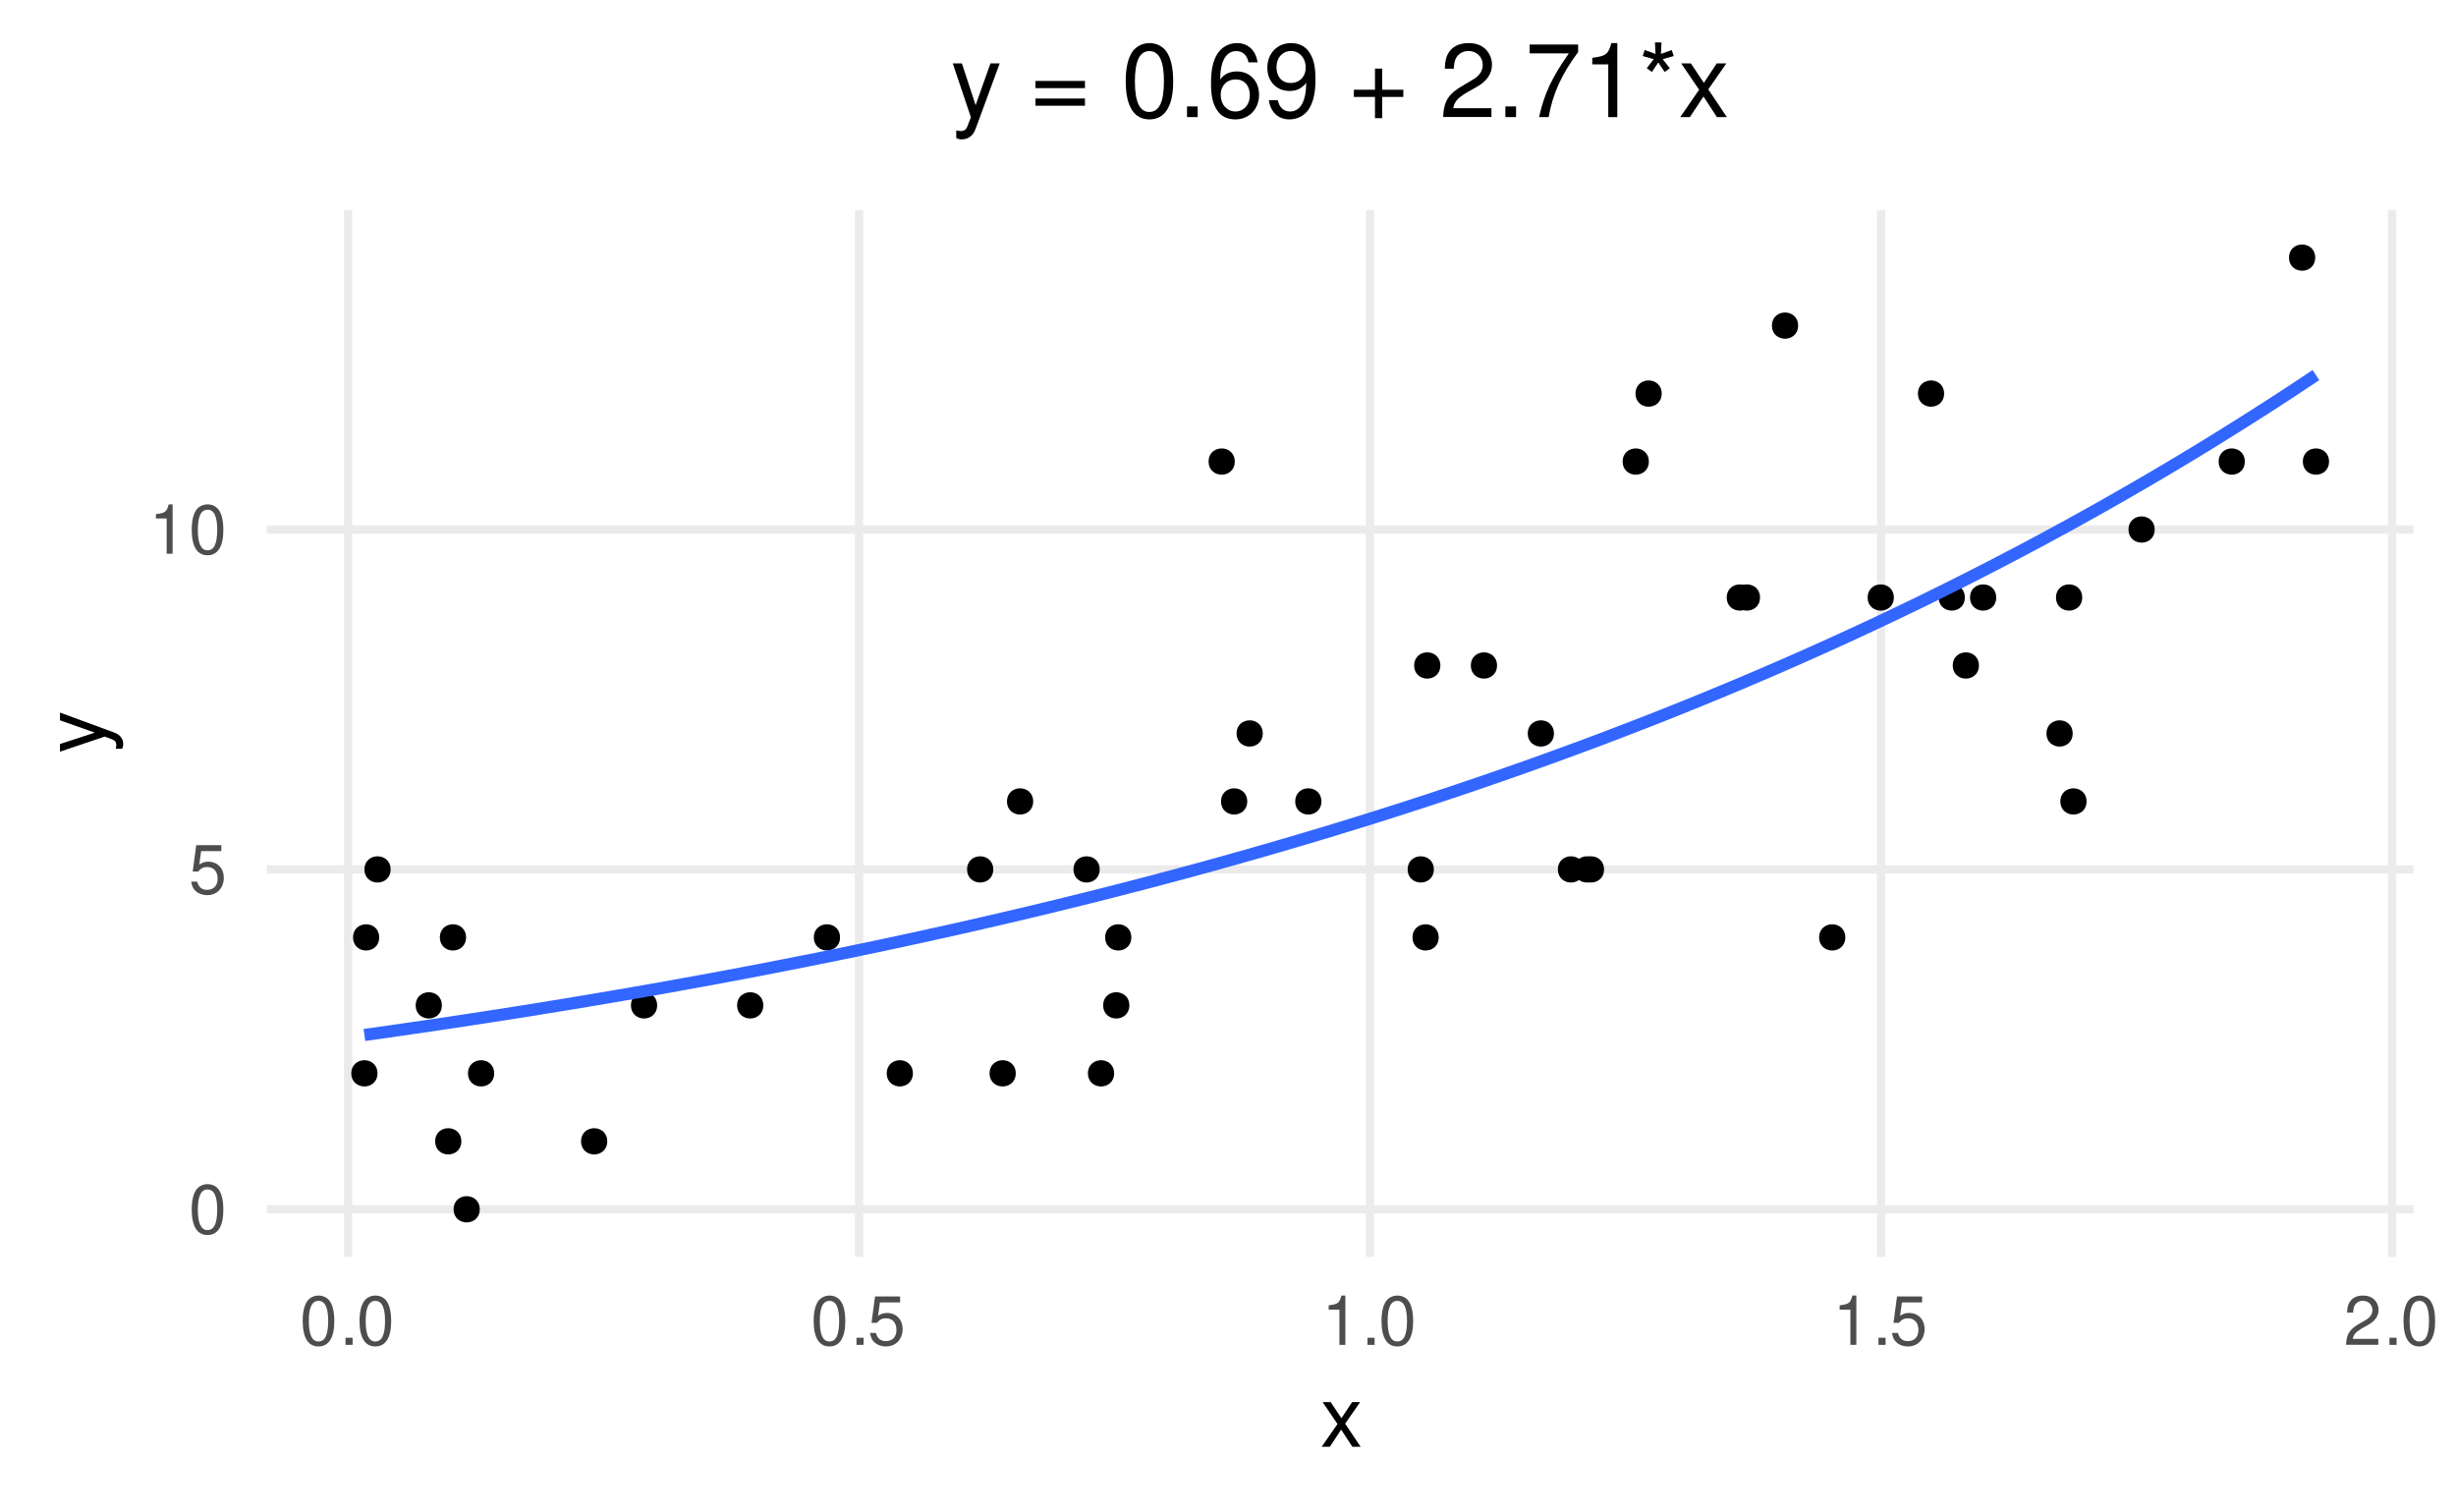 <?xml version="1.0" encoding="UTF-8"?>
<svg xmlns="http://www.w3.org/2000/svg" xmlns:xlink="http://www.w3.org/1999/xlink" width="432pt" height="266pt" viewBox="0 0 432 266" version="1.1">
<defs>
<g>
<symbol overflow="visible" id="glyph0-0">
<path style="stroke:none;" d=""/>
</symbol>
<symbol overflow="visible" id="glyph0-1">
<path style="stroke:none;" d="M 3.297 -8.672 C 2.516 -8.672 1.781 -8.312 1.344 -7.734 C 0.797 -6.953 0.516 -5.812 0.516 -4.203 C 0.516 -1.266 1.469 0.281 3.297 0.281 C 5.094 0.281 6.078 -1.266 6.078 -4.125 C 6.078 -5.812 5.812 -6.938 5.25 -7.734 C 4.812 -8.328 4.109 -8.672 3.297 -8.672 Z M 3.297 -7.734 C 4.438 -7.734 5 -6.578 5 -4.219 C 5 -1.75 4.453 -0.594 3.281 -0.594 C 2.156 -0.594 1.594 -1.797 1.594 -4.188 C 1.594 -6.578 2.156 -7.734 3.297 -7.734 Z M 3.297 -7.734 "/>
</symbol>
<symbol overflow="visible" id="glyph0-2">
<path style="stroke:none;" d="M 5.719 -8.516 L 1.312 -8.516 L 0.688 -3.875 L 1.656 -3.875 C 2.141 -4.469 2.562 -4.672 3.234 -4.672 C 4.375 -4.672 5.078 -3.891 5.078 -2.625 C 5.078 -1.406 4.375 -0.656 3.219 -0.656 C 2.297 -0.656 1.734 -1.125 1.469 -2.094 L 0.422 -2.094 C 0.562 -1.391 0.688 -1.062 0.938 -0.75 C 1.422 -0.094 2.281 0.281 3.234 0.281 C 4.953 0.281 6.156 -0.969 6.156 -2.766 C 6.156 -4.453 5.047 -5.609 3.406 -5.609 C 2.812 -5.609 2.328 -5.453 1.844 -5.094 L 2.172 -7.469 L 5.719 -7.469 Z M 5.719 -8.516 "/>
</symbol>
<symbol overflow="visible" id="glyph0-3">
<path style="stroke:none;" d="M 3.109 -6.188 L 3.109 0 L 4.156 0 L 4.156 -8.672 L 3.469 -8.672 C 3.094 -7.344 2.859 -7.156 1.219 -6.953 L 1.219 -6.188 Z M 3.109 -6.188 "/>
</symbol>
<symbol overflow="visible" id="glyph0-4">
<path style="stroke:none;" d="M 2.297 -1.25 L 1.047 -1.25 L 1.047 0 L 2.297 0 Z M 2.297 -1.25 "/>
</symbol>
<symbol overflow="visible" id="glyph0-5">
<path style="stroke:none;" d="M 6.078 -1.047 L 1.594 -1.047 C 1.703 -1.766 2.094 -2.219 3.125 -2.859 L 4.328 -3.531 C 5.516 -4.188 6.125 -5.078 6.125 -6.141 C 6.125 -6.859 5.844 -7.531 5.344 -8 C 4.844 -8.453 4.219 -8.672 3.406 -8.672 C 2.328 -8.672 1.531 -8.297 1.062 -7.547 C 0.75 -7.094 0.625 -6.547 0.594 -5.672 L 1.656 -5.672 C 1.688 -6.266 1.766 -6.609 1.906 -6.906 C 2.188 -7.422 2.734 -7.75 3.375 -7.75 C 4.328 -7.75 5.047 -7.062 5.047 -6.125 C 5.047 -5.422 4.656 -4.828 3.906 -4.391 L 2.797 -3.75 C 1.016 -2.719 0.5 -1.906 0.406 -0.016 L 6.078 -0.016 Z M 6.078 -1.047 "/>
</symbol>
<symbol overflow="visible" id="glyph1-0">
<path style="stroke:none;" d=""/>
</symbol>
<symbol overflow="visible" id="glyph1-1">
<path style="stroke:none;" d="M 4.375 -4.062 L 7.016 -7.859 L 5.609 -7.859 L 3.719 -5.016 L 1.828 -7.859 L 0.406 -7.859 L 3.031 -4 L 0.25 0 L 1.688 0 L 3.672 -3.016 L 5.641 0 L 7.094 0 Z M 4.375 -4.062 "/>
</symbol>
<symbol overflow="visible" id="glyph2-0">
<path style="stroke:none;" d=""/>
</symbol>
<symbol overflow="visible" id="glyph2-1">
<path style="stroke:none;" d="M -7.859 -5.812 L -1.734 -3.641 L -7.859 -1.641 L -7.859 -0.297 L 0.031 -2.953 L 1.281 -2.469 C 1.828 -2.266 2.047 -2 2.047 -1.469 C 2.047 -1.266 2.016 -1.078 1.953 -0.812 L 3.078 -0.812 C 3.203 -1.062 3.266 -1.312 3.266 -1.656 C 3.266 -2.062 3.141 -2.484 2.891 -2.812 C 2.609 -3.203 2.281 -3.438 1.656 -3.672 L -7.859 -7.172 Z M -7.859 -5.812 "/>
</symbol>
<symbol overflow="visible" id="glyph3-0">
<path style="stroke:none;" d=""/>
</symbol>
<symbol overflow="visible" id="glyph3-1">
<path style="stroke:none;" d="M 6.984 -9.438 L 4.375 -2.094 L 1.969 -9.438 L 0.359 -9.438 L 3.547 0.031 L 2.969 1.531 C 2.719 2.203 2.391 2.453 1.766 2.453 C 1.516 2.453 1.297 2.406 0.969 2.344 L 0.969 3.688 C 1.281 3.859 1.578 3.922 1.984 3.922 C 2.469 3.922 2.984 3.766 3.391 3.469 C 3.859 3.125 4.125 2.734 4.406 1.984 L 8.609 -9.438 Z M 6.984 -9.438 "/>
</symbol>
<symbol overflow="visible" id="glyph3-2">
<path style="stroke:none;" d=""/>
</symbol>
<symbol overflow="visible" id="glyph3-3">
<path style="stroke:none;" d="M 9.609 -6.359 L 0.906 -6.359 L 0.906 -5.094 L 9.609 -5.094 Z M 9.609 -3.266 L 0.906 -3.266 L 0.906 -2 L 9.609 -2 Z M 9.609 -3.266 "/>
</symbol>
<symbol overflow="visible" id="glyph3-4">
<path style="stroke:none;" d="M 4.953 -13.016 C 3.766 -13.016 2.688 -12.469 2.016 -11.594 C 1.188 -10.438 0.781 -8.719 0.781 -6.297 C 0.781 -1.906 2.219 0.406 4.953 0.406 C 7.656 0.406 9.125 -1.906 9.125 -6.188 C 9.125 -8.719 8.734 -10.406 7.891 -11.594 C 7.219 -12.484 6.156 -13.016 4.953 -13.016 Z M 4.953 -11.609 C 6.656 -11.609 7.5 -9.859 7.5 -6.344 C 7.5 -2.625 6.672 -0.906 4.906 -0.906 C 3.234 -0.906 2.391 -2.703 2.391 -6.281 C 2.391 -9.859 3.234 -11.609 4.953 -11.609 Z M 4.953 -11.609 "/>
</symbol>
<symbol overflow="visible" id="glyph3-5">
<path style="stroke:none;" d="M 3.438 -1.875 L 1.562 -1.875 L 1.562 0 L 3.438 0 Z M 3.438 -1.875 "/>
</symbol>
<symbol overflow="visible" id="glyph3-6">
<path style="stroke:none;" d="M 8.969 -9.625 C 8.656 -11.75 7.297 -13.016 5.344 -13.016 C 3.938 -13.016 2.688 -12.328 1.922 -11.156 C 1.109 -9.875 0.781 -8.297 0.781 -5.938 C 0.781 -3.75 1.078 -2.359 1.859 -1.203 C 2.531 -0.141 3.656 0.406 5.062 0.406 C 7.484 0.406 9.234 -1.406 9.234 -3.938 C 9.234 -6.344 7.609 -8.031 5.328 -8.031 C 4.062 -8.031 3.078 -7.562 2.391 -6.609 C 2.406 -9.828 3.422 -11.609 5.234 -11.609 C 6.359 -11.609 7.125 -10.891 7.375 -9.625 Z M 5.125 -6.625 C 6.656 -6.625 7.609 -5.547 7.609 -3.812 C 7.609 -2.172 6.531 -0.984 5.078 -0.984 C 3.594 -0.984 2.484 -2.234 2.484 -3.891 C 2.484 -5.516 3.562 -6.625 5.125 -6.625 Z M 5.125 -6.625 "/>
</symbol>
<symbol overflow="visible" id="glyph3-7">
<path style="stroke:none;" d="M 0.953 -2.969 C 1.266 -0.844 2.625 0.406 4.578 0.406 C 6 0.406 7.25 -0.266 8.016 -1.438 C 8.797 -2.719 9.156 -4.297 9.156 -6.656 C 9.156 -8.859 8.844 -10.234 8.078 -11.391 C 7.375 -12.453 6.266 -13.016 4.859 -13.016 C 2.438 -13.016 0.688 -11.203 0.688 -8.672 C 0.688 -6.281 2.297 -4.594 4.609 -4.594 C 5.812 -4.594 6.719 -5.016 7.531 -6.016 C 7.5 -2.766 6.5 -0.984 4.688 -0.984 C 3.562 -0.984 2.797 -1.703 2.531 -2.969 Z M 4.844 -11.625 C 6.312 -11.625 7.438 -10.391 7.438 -8.719 C 7.438 -7.109 6.359 -6 4.781 -6 C 3.266 -6 2.297 -7.078 2.297 -8.797 C 2.297 -10.438 3.359 -11.625 4.844 -11.625 Z M 4.844 -11.625 "/>
</symbol>
<symbol overflow="visible" id="glyph3-8">
<path style="stroke:none;" d="M 9.609 -4.812 L 5.891 -4.812 L 5.891 -8.531 L 4.625 -8.531 L 4.625 -4.812 L 0.906 -4.812 L 0.906 -3.547 L 4.625 -3.547 L 4.625 0.188 L 5.891 0.188 L 5.891 -3.547 L 9.609 -3.547 Z M 9.609 -4.812 "/>
</symbol>
<symbol overflow="visible" id="glyph3-9">
<path style="stroke:none;" d="M 9.109 -1.562 L 2.391 -1.562 C 2.562 -2.641 3.125 -3.328 4.703 -4.281 L 6.5 -5.297 C 8.281 -6.281 9.203 -7.609 9.203 -9.219 C 9.203 -10.297 8.766 -11.297 8.016 -12 C 7.25 -12.688 6.312 -13.016 5.109 -13.016 C 3.484 -13.016 2.281 -12.438 1.578 -11.328 C 1.141 -10.641 0.938 -9.828 0.906 -8.516 L 2.484 -8.516 C 2.531 -9.391 2.641 -9.922 2.859 -10.344 C 3.281 -11.141 4.109 -11.625 5.062 -11.625 C 6.5 -11.625 7.578 -10.578 7.578 -9.188 C 7.578 -8.141 6.984 -7.234 5.844 -6.594 L 4.188 -5.609 C 1.531 -4.094 0.75 -2.859 0.609 -0.016 L 9.109 -0.016 Z M 9.109 -1.562 "/>
</symbol>
<symbol overflow="visible" id="glyph3-10">
<path style="stroke:none;" d="M 9.359 -12.766 L 0.828 -12.766 L 0.828 -11.203 L 7.719 -11.203 C 4.688 -6.859 3.438 -4.188 2.484 0 L 4.172 0 C 4.875 -4.094 6.484 -7.594 9.359 -11.438 Z M 9.359 -12.766 "/>
</symbol>
<symbol overflow="visible" id="glyph3-11">
<path style="stroke:none;" d="M 4.656 -9.266 L 4.656 0 L 6.25 0 L 6.25 -13.016 L 5.203 -13.016 C 4.641 -11.016 4.281 -10.75 1.844 -10.422 L 1.844 -9.266 Z M 4.656 -9.266 "/>
</symbol>
<symbol overflow="visible" id="glyph3-12">
<path style="stroke:none;" d="M 2.875 -13.125 L 2.969 -11.109 L 1.062 -11.797 L 0.719 -10.734 L 2.656 -10.188 L 1.422 -8.594 L 2.328 -7.938 L 3.453 -9.609 L 4.578 -7.938 L 5.484 -8.594 L 4.234 -10.188 L 6.172 -10.734 L 5.828 -11.797 L 3.922 -11.109 L 4.016 -13.125 Z M 2.875 -13.125 "/>
</symbol>
<symbol overflow="visible" id="glyph3-13">
<path style="stroke:none;" d="M 5.25 -4.875 L 8.422 -9.438 L 6.734 -9.438 L 4.469 -6.016 L 2.203 -9.438 L 0.484 -9.438 L 3.641 -4.812 L 0.312 0 L 2.016 0 L 4.406 -3.625 L 6.766 0 L 8.516 0 Z M 5.25 -4.875 "/>
</symbol>
</g>
<clipPath id="clip1">
  <path d="M 46.934 211 L 424.527 211 L 424.527 214 L 46.934 214 Z M 46.934 211 "/>
</clipPath>
<clipPath id="clip2">
  <path d="M 46.934 152 L 424.527 152 L 424.527 154 L 46.934 154 Z M 46.934 152 "/>
</clipPath>
<clipPath id="clip3">
  <path d="M 46.934 92 L 424.527 92 L 424.527 94 L 46.934 94 Z M 46.934 92 "/>
</clipPath>
<clipPath id="clip4">
  <path d="M 60 36.945 L 62 36.945 L 62 221.07 L 60 221.07 Z M 60 36.945 "/>
</clipPath>
<clipPath id="clip5">
  <path d="M 150 36.945 L 152 36.945 L 152 221.07 L 150 221.07 Z M 150 36.945 "/>
</clipPath>
<clipPath id="clip6">
  <path d="M 240 36.945 L 242 36.945 L 242 221.07 L 240 221.07 Z M 240 36.945 "/>
</clipPath>
<clipPath id="clip7">
  <path d="M 330 36.945 L 332 36.945 L 332 221.07 L 330 221.07 Z M 330 36.945 "/>
</clipPath>
<clipPath id="clip8">
  <path d="M 420 36.945 L 422 36.945 L 422 221.07 L 420 221.07 Z M 420 36.945 "/>
</clipPath>
</defs>
<g id="surface46">
<rect x="0" y="0" width="432" height="266" style="fill:rgb(100%,100%,100%);fill-opacity:1;stroke:none;"/>
<g clip-path="url(#clip1)" clip-rule="nonzero">
<path style="fill:none;stroke-width:1.455;stroke-linecap:butt;stroke-linejoin:round;stroke:rgb(92.157%,92.157%,92.157%);stroke-opacity:1;stroke-miterlimit:10;" d="M 46.934 212.699 L 424.527 212.699 "/>
</g>
<g clip-path="url(#clip2)" clip-rule="nonzero">
<path style="fill:none;stroke-width:1.455;stroke-linecap:butt;stroke-linejoin:round;stroke:rgb(92.157%,92.157%,92.157%);stroke-opacity:1;stroke-miterlimit:10;" d="M 46.934 152.918 L 424.527 152.918 "/>
</g>
<g clip-path="url(#clip3)" clip-rule="nonzero">
<path style="fill:none;stroke-width:1.455;stroke-linecap:butt;stroke-linejoin:round;stroke:rgb(92.157%,92.157%,92.157%);stroke-opacity:1;stroke-miterlimit:10;" d="M 46.934 93.137 L 424.527 93.137 "/>
</g>
<g clip-path="url(#clip4)" clip-rule="nonzero">
<path style="fill:none;stroke-width:1.455;stroke-linecap:butt;stroke-linejoin:round;stroke:rgb(92.157%,92.157%,92.157%);stroke-opacity:1;stroke-miterlimit:10;" d="M 61.227 221.066 L 61.227 36.945 "/>
</g>
<g clip-path="url(#clip5)" clip-rule="nonzero">
<path style="fill:none;stroke-width:1.455;stroke-linecap:butt;stroke-linejoin:round;stroke:rgb(92.157%,92.157%,92.157%);stroke-opacity:1;stroke-miterlimit:10;" d="M 151.105 221.066 L 151.105 36.945 "/>
</g>
<g clip-path="url(#clip6)" clip-rule="nonzero">
<path style="fill:none;stroke-width:1.455;stroke-linecap:butt;stroke-linejoin:round;stroke:rgb(92.157%,92.157%,92.157%);stroke-opacity:1;stroke-miterlimit:10;" d="M 240.988 221.066 L 240.988 36.945 "/>
</g>
<g clip-path="url(#clip7)" clip-rule="nonzero">
<path style="fill:none;stroke-width:1.455;stroke-linecap:butt;stroke-linejoin:round;stroke:rgb(92.157%,92.157%,92.157%);stroke-opacity:1;stroke-miterlimit:10;" d="M 330.867 221.066 L 330.867 36.945 "/>
</g>
<g clip-path="url(#clip8)" clip-rule="nonzero">
<path style="fill:none;stroke-width:1.455;stroke-linecap:butt;stroke-linejoin:round;stroke:rgb(92.157%,92.157%,92.157%);stroke-opacity:1;stroke-miterlimit:10;" d="M 420.75 221.066 L 420.75 36.945 "/>
</g>
<path style="fill-rule:nonzero;fill:rgb(0%,0%,0%);fill-opacity:1;stroke-width:0.709;stroke-linecap:round;stroke-linejoin:round;stroke:rgb(0%,0%,0%);stroke-opacity:1;stroke-miterlimit:10;" d="M 80.801 200.742 C 80.801 203.348 76.891 203.348 76.891 200.742 C 76.891 198.137 80.801 198.137 80.801 200.742 "/>
<path style="fill-rule:nonzero;fill:rgb(0%,0%,0%);fill-opacity:1;stroke-width:0.709;stroke-linecap:round;stroke-linejoin:round;stroke:rgb(0%,0%,0%);stroke-opacity:1;stroke-miterlimit:10;" d="M 68.359 152.918 C 68.359 155.523 64.449 155.523 64.449 152.918 C 64.449 150.312 68.359 150.312 68.359 152.918 "/>
<path style="fill-rule:nonzero;fill:rgb(0%,0%,0%);fill-opacity:1;stroke-width:0.709;stroke-linecap:round;stroke-linejoin:round;stroke:rgb(0%,0%,0%);stroke-opacity:1;stroke-miterlimit:10;" d="M 84.039 212.699 C 84.039 215.305 80.133 215.305 80.133 212.699 C 80.133 210.09 84.039 210.09 84.039 212.699 "/>
<path style="fill-rule:nonzero;fill:rgb(0%,0%,0%);fill-opacity:1;stroke-width:0.709;stroke-linecap:round;stroke-linejoin:round;stroke:rgb(0%,0%,0%);stroke-opacity:1;stroke-miterlimit:10;" d="M 253.004 117.051 C 253.004 119.656 249.094 119.656 249.094 117.051 C 249.094 114.441 253.004 114.441 253.004 117.051 "/>
<path style="fill-rule:nonzero;fill:rgb(0%,0%,0%);fill-opacity:1;stroke-width:0.709;stroke-linecap:round;stroke-linejoin:round;stroke:rgb(0%,0%,0%);stroke-opacity:1;stroke-miterlimit:10;" d="M 81.629 164.875 C 81.629 167.48 77.719 167.48 77.719 164.875 C 77.719 162.266 81.629 162.266 81.629 164.875 "/>
<path style="fill-rule:nonzero;fill:rgb(0%,0%,0%);fill-opacity:1;stroke-width:0.709;stroke-linecap:round;stroke-linejoin:round;stroke:rgb(0%,0%,0%);stroke-opacity:1;stroke-miterlimit:10;" d="M 115.242 176.828 C 115.242 179.438 111.332 179.438 111.332 176.828 C 111.332 174.223 115.242 174.223 115.242 176.828 "/>
<path style="fill-rule:nonzero;fill:rgb(0%,0%,0%);fill-opacity:1;stroke-width:0.709;stroke-linecap:round;stroke-linejoin:round;stroke:rgb(0%,0%,0%);stroke-opacity:1;stroke-miterlimit:10;" d="M 307.984 105.094 C 307.984 107.699 304.074 107.699 304.074 105.094 C 304.074 102.488 307.984 102.488 307.984 105.094 "/>
<path style="fill-rule:nonzero;fill:rgb(0%,0%,0%);fill-opacity:1;stroke-width:0.709;stroke-linecap:round;stroke-linejoin:round;stroke:rgb(0%,0%,0%);stroke-opacity:1;stroke-miterlimit:10;" d="M 133.914 176.828 C 133.914 179.438 130.004 179.438 130.004 176.828 C 130.004 174.223 133.914 174.223 133.914 176.828 "/>
<path style="fill-rule:nonzero;fill:rgb(0%,0%,0%);fill-opacity:1;stroke-width:0.709;stroke-linecap:round;stroke-linejoin:round;stroke:rgb(0%,0%,0%);stroke-opacity:1;stroke-miterlimit:10;" d="M 195.621 188.785 C 195.621 191.391 191.711 191.391 191.711 188.785 C 191.711 186.18 195.621 186.18 195.621 188.785 "/>
<path style="fill-rule:nonzero;fill:rgb(0%,0%,0%);fill-opacity:1;stroke-width:0.709;stroke-linecap:round;stroke-linejoin:round;stroke:rgb(0%,0%,0%);stroke-opacity:1;stroke-miterlimit:10;" d="M 251.859 152.918 C 251.859 155.523 247.949 155.523 247.949 152.918 C 247.949 150.312 251.859 150.312 251.859 152.918 "/>
<path style="fill-rule:nonzero;fill:rgb(0%,0%,0%);fill-opacity:1;stroke-width:0.709;stroke-linecap:round;stroke-linejoin:round;stroke:rgb(0%,0%,0%);stroke-opacity:1;stroke-miterlimit:10;" d="M 347.738 117.051 C 347.738 119.656 343.828 119.656 343.828 117.051 C 343.828 114.441 347.738 114.441 347.738 117.051 "/>
<path style="fill-rule:nonzero;fill:rgb(0%,0%,0%);fill-opacity:1;stroke-width:0.709;stroke-linecap:round;stroke-linejoin:round;stroke:rgb(0%,0%,0%);stroke-opacity:1;stroke-miterlimit:10;" d="M 324.234 164.875 C 324.234 167.48 320.324 167.48 320.324 164.875 C 320.324 162.266 324.234 162.266 324.234 164.875 "/>
<path style="fill-rule:nonzero;fill:rgb(0%,0%,0%);fill-opacity:1;stroke-width:0.709;stroke-linecap:round;stroke-linejoin:round;stroke:rgb(0%,0%,0%);stroke-opacity:1;stroke-miterlimit:10;" d="M 289.676 81.18 C 289.676 83.789 285.766 83.789 285.766 81.18 C 285.766 78.574 289.676 78.574 289.676 81.18 "/>
<path style="fill-rule:nonzero;fill:rgb(0%,0%,0%);fill-opacity:1;stroke-width:0.709;stroke-linecap:round;stroke-linejoin:round;stroke:rgb(0%,0%,0%);stroke-opacity:1;stroke-miterlimit:10;" d="M 216.844 81.18 C 216.844 83.789 212.934 83.789 212.934 81.18 C 212.934 78.574 216.844 78.574 216.844 81.18 "/>
<path style="fill-rule:nonzero;fill:rgb(0%,0%,0%);fill-opacity:1;stroke-width:0.709;stroke-linecap:round;stroke-linejoin:round;stroke:rgb(0%,0%,0%);stroke-opacity:1;stroke-miterlimit:10;" d="M 66.352 164.875 C 66.352 167.48 62.445 167.48 62.445 164.875 C 62.445 162.266 66.352 162.266 66.352 164.875 "/>
<path style="fill-rule:nonzero;fill:rgb(0%,0%,0%);fill-opacity:1;stroke-width:0.709;stroke-linecap:round;stroke-linejoin:round;stroke:rgb(0%,0%,0%);stroke-opacity:1;stroke-miterlimit:10;" d="M 366.668 140.961 C 366.668 143.566 362.758 143.566 362.758 140.961 C 362.758 138.355 366.668 138.355 366.668 140.961 "/>
<path style="fill-rule:nonzero;fill:rgb(0%,0%,0%);fill-opacity:1;stroke-width:0.709;stroke-linecap:round;stroke-linejoin:round;stroke:rgb(0%,0%,0%);stroke-opacity:1;stroke-miterlimit:10;" d="M 272.984 129.004 C 272.984 131.613 269.074 131.613 269.074 129.004 C 269.074 126.398 272.984 126.398 272.984 129.004 "/>
<path style="fill-rule:nonzero;fill:rgb(0%,0%,0%);fill-opacity:1;stroke-width:0.709;stroke-linecap:round;stroke-linejoin:round;stroke:rgb(0%,0%,0%);stroke-opacity:1;stroke-miterlimit:10;" d="M 409.32 81.18 C 409.32 83.789 405.41 83.789 405.41 81.18 C 405.41 78.574 409.32 78.574 409.32 81.18 "/>
<path style="fill-rule:nonzero;fill:rgb(0%,0%,0%);fill-opacity:1;stroke-width:0.709;stroke-linecap:round;stroke-linejoin:round;stroke:rgb(0%,0%,0%);stroke-opacity:1;stroke-miterlimit:10;" d="M 147.41 164.875 C 147.41 167.48 143.5 167.48 143.5 164.875 C 143.5 162.266 147.41 162.266 147.41 164.875 "/>
<path style="fill-rule:nonzero;fill:rgb(0%,0%,0%);fill-opacity:1;stroke-width:0.709;stroke-linecap:round;stroke-linejoin:round;stroke:rgb(0%,0%,0%);stroke-opacity:1;stroke-miterlimit:10;" d="M 160.227 188.785 C 160.227 191.391 156.32 191.391 156.32 188.785 C 156.32 186.18 160.227 186.18 160.227 188.785 "/>
<path style="fill-rule:nonzero;fill:rgb(0%,0%,0%);fill-opacity:1;stroke-width:0.709;stroke-linecap:round;stroke-linejoin:round;stroke:rgb(0%,0%,0%);stroke-opacity:1;stroke-miterlimit:10;" d="M 332.77 105.094 C 332.77 107.699 328.859 107.699 328.859 105.094 C 328.859 102.488 332.77 102.488 332.77 105.094 "/>
<path style="fill-rule:nonzero;fill:rgb(0%,0%,0%);fill-opacity:1;stroke-width:0.709;stroke-linecap:round;stroke-linejoin:round;stroke:rgb(0%,0%,0%);stroke-opacity:1;stroke-miterlimit:10;" d="M 198.301 176.828 C 198.301 179.438 194.391 179.438 194.391 176.828 C 194.391 174.223 198.301 174.223 198.301 176.828 "/>
<path style="fill-rule:nonzero;fill:rgb(0%,0%,0%);fill-opacity:1;stroke-width:0.709;stroke-linecap:round;stroke-linejoin:round;stroke:rgb(0%,0%,0%);stroke-opacity:1;stroke-miterlimit:10;" d="M 193.082 152.918 C 193.082 155.523 189.172 155.523 189.172 152.918 C 189.172 150.312 193.082 150.312 193.082 152.918 "/>
<path style="fill-rule:nonzero;fill:rgb(0%,0%,0%);fill-opacity:1;stroke-width:0.709;stroke-linecap:round;stroke-linejoin:round;stroke:rgb(0%,0%,0%);stroke-opacity:1;stroke-miterlimit:10;" d="M 262.973 117.051 C 262.973 119.656 259.062 119.656 259.062 117.051 C 259.062 114.441 262.973 114.441 262.973 117.051 "/>
<path style="fill-rule:nonzero;fill:rgb(0%,0%,0%);fill-opacity:1;stroke-width:0.709;stroke-linecap:round;stroke-linejoin:round;stroke:rgb(0%,0%,0%);stroke-opacity:1;stroke-miterlimit:10;" d="M 252.711 164.875 C 252.711 167.48 248.801 167.48 248.801 164.875 C 248.801 162.266 252.711 162.266 252.711 164.875 "/>
<path style="fill-rule:nonzero;fill:rgb(0%,0%,0%);fill-opacity:1;stroke-width:0.709;stroke-linecap:round;stroke-linejoin:round;stroke:rgb(0%,0%,0%);stroke-opacity:1;stroke-miterlimit:10;" d="M 345.262 105.094 C 345.262 107.699 341.355 107.699 341.355 105.094 C 341.355 102.488 345.262 102.488 345.262 105.094 "/>
<path style="fill-rule:nonzero;fill:rgb(0%,0%,0%);fill-opacity:1;stroke-width:0.709;stroke-linecap:round;stroke-linejoin:round;stroke:rgb(0%,0%,0%);stroke-opacity:1;stroke-miterlimit:10;" d="M 309.23 105.094 C 309.23 107.699 305.32 107.699 305.32 105.094 C 305.32 102.488 309.23 102.488 309.23 105.094 "/>
<path style="fill-rule:nonzero;fill:rgb(0%,0%,0%);fill-opacity:1;stroke-width:0.709;stroke-linecap:round;stroke-linejoin:round;stroke:rgb(0%,0%,0%);stroke-opacity:1;stroke-miterlimit:10;" d="M 406.887 45.312 C 406.887 47.918 402.977 47.918 402.977 45.312 C 402.977 42.707 406.887 42.707 406.887 45.312 "/>
<path style="fill-rule:nonzero;fill:rgb(0%,0%,0%);fill-opacity:1;stroke-width:0.709;stroke-linecap:round;stroke-linejoin:round;stroke:rgb(0%,0%,0%);stroke-opacity:1;stroke-miterlimit:10;" d="M 232.082 140.961 C 232.082 143.566 228.172 143.566 228.172 140.961 C 228.172 138.355 232.082 138.355 232.082 140.961 "/>
<path style="fill-rule:nonzero;fill:rgb(0%,0%,0%);fill-opacity:1;stroke-width:0.709;stroke-linecap:round;stroke-linejoin:round;stroke:rgb(0%,0%,0%);stroke-opacity:1;stroke-miterlimit:10;" d="M 364.227 129.004 C 364.227 131.613 360.316 131.613 360.316 129.004 C 360.316 126.398 364.227 126.398 364.227 129.004 "/>
<path style="fill-rule:nonzero;fill:rgb(0%,0%,0%);fill-opacity:1;stroke-width:0.709;stroke-linecap:round;stroke-linejoin:round;stroke:rgb(0%,0%,0%);stroke-opacity:1;stroke-miterlimit:10;" d="M 281.797 152.918 C 281.797 155.523 277.887 155.523 277.887 152.918 C 277.887 150.312 281.797 150.312 281.797 152.918 "/>
<path style="fill-rule:nonzero;fill:rgb(0%,0%,0%);fill-opacity:1;stroke-width:0.709;stroke-linecap:round;stroke-linejoin:round;stroke:rgb(0%,0%,0%);stroke-opacity:1;stroke-miterlimit:10;" d="M 291.938 69.227 C 291.938 71.832 288.027 71.832 288.027 69.227 C 288.027 66.617 291.938 66.617 291.938 69.227 "/>
<path style="fill-rule:nonzero;fill:rgb(0%,0%,0%);fill-opacity:1;stroke-width:0.709;stroke-linecap:round;stroke-linejoin:round;stroke:rgb(0%,0%,0%);stroke-opacity:1;stroke-miterlimit:10;" d="M 181.383 140.961 C 181.383 143.566 177.473 143.566 177.473 140.961 C 177.473 138.355 181.383 138.355 181.383 140.961 "/>
<path style="fill-rule:nonzero;fill:rgb(0%,0%,0%);fill-opacity:1;stroke-width:0.709;stroke-linecap:round;stroke-linejoin:round;stroke:rgb(0%,0%,0%);stroke-opacity:1;stroke-miterlimit:10;" d="M 315.934 57.27 C 315.934 59.875 312.023 59.875 312.023 57.27 C 312.023 54.664 315.934 54.664 315.934 57.27 "/>
<path style="fill-rule:nonzero;fill:rgb(0%,0%,0%);fill-opacity:1;stroke-width:0.709;stroke-linecap:round;stroke-linejoin:round;stroke:rgb(0%,0%,0%);stroke-opacity:1;stroke-miterlimit:10;" d="M 378.652 93.137 C 378.652 95.742 374.742 95.742 374.742 93.137 C 374.742 90.531 378.652 90.531 378.652 93.137 "/>
<path style="fill-rule:nonzero;fill:rgb(0%,0%,0%);fill-opacity:1;stroke-width:0.709;stroke-linecap:round;stroke-linejoin:round;stroke:rgb(0%,0%,0%);stroke-opacity:1;stroke-miterlimit:10;" d="M 221.766 129.004 C 221.766 131.613 217.855 131.613 217.855 129.004 C 217.855 126.398 221.766 126.398 221.766 129.004 "/>
<path style="fill-rule:nonzero;fill:rgb(0%,0%,0%);fill-opacity:1;stroke-width:0.709;stroke-linecap:round;stroke-linejoin:round;stroke:rgb(0%,0%,0%);stroke-opacity:1;stroke-miterlimit:10;" d="M 106.465 200.742 C 106.465 203.348 102.555 203.348 102.555 200.742 C 102.555 198.137 106.465 198.137 106.465 200.742 "/>
<path style="fill-rule:nonzero;fill:rgb(0%,0%,0%);fill-opacity:1;stroke-width:0.709;stroke-linecap:round;stroke-linejoin:round;stroke:rgb(0%,0%,0%);stroke-opacity:1;stroke-miterlimit:10;" d="M 341.613 69.227 C 341.613 71.832 337.703 71.832 337.703 69.227 C 337.703 66.617 341.613 66.617 341.613 69.227 "/>
<path style="fill-rule:nonzero;fill:rgb(0%,0%,0%);fill-opacity:1;stroke-width:0.709;stroke-linecap:round;stroke-linejoin:round;stroke:rgb(0%,0%,0%);stroke-opacity:1;stroke-miterlimit:10;" d="M 86.574 188.785 C 86.574 191.391 82.664 191.391 82.664 188.785 C 82.664 186.18 86.574 186.18 86.574 188.785 "/>
<path style="fill-rule:nonzero;fill:rgb(0%,0%,0%);fill-opacity:1;stroke-width:0.709;stroke-linecap:round;stroke-linejoin:round;stroke:rgb(0%,0%,0%);stroke-opacity:1;stroke-miterlimit:10;" d="M 365.902 105.094 C 365.902 107.699 361.992 107.699 361.992 105.094 C 361.992 102.488 365.902 102.488 365.902 105.094 "/>
<path style="fill-rule:nonzero;fill:rgb(0%,0%,0%);fill-opacity:1;stroke-width:0.709;stroke-linecap:round;stroke-linejoin:round;stroke:rgb(0%,0%,0%);stroke-opacity:1;stroke-miterlimit:10;" d="M 350.777 105.094 C 350.777 107.699 346.867 107.699 346.867 105.094 C 346.867 102.488 350.777 102.488 350.777 105.094 "/>
<path style="fill-rule:nonzero;fill:rgb(0%,0%,0%);fill-opacity:1;stroke-width:0.709;stroke-linecap:round;stroke-linejoin:round;stroke:rgb(0%,0%,0%);stroke-opacity:1;stroke-miterlimit:10;" d="M 77.375 176.828 C 77.375 179.438 73.465 179.438 73.465 176.828 C 73.465 174.223 77.375 174.223 77.375 176.828 "/>
<path style="fill-rule:nonzero;fill:rgb(0%,0%,0%);fill-opacity:1;stroke-width:0.709;stroke-linecap:round;stroke-linejoin:round;stroke:rgb(0%,0%,0%);stroke-opacity:1;stroke-miterlimit:10;" d="M 281.109 152.918 C 281.109 155.523 277.199 155.523 277.199 152.918 C 277.199 150.312 281.109 150.312 281.109 152.918 "/>
<path style="fill-rule:nonzero;fill:rgb(0%,0%,0%);fill-opacity:1;stroke-width:0.709;stroke-linecap:round;stroke-linejoin:round;stroke:rgb(0%,0%,0%);stroke-opacity:1;stroke-miterlimit:10;" d="M 178.32 188.785 C 178.32 191.391 174.41 191.391 174.41 188.785 C 174.41 186.18 178.32 186.18 178.32 188.785 "/>
<path style="fill-rule:nonzero;fill:rgb(0%,0%,0%);fill-opacity:1;stroke-width:0.709;stroke-linecap:round;stroke-linejoin:round;stroke:rgb(0%,0%,0%);stroke-opacity:1;stroke-miterlimit:10;" d="M 198.648 164.875 C 198.648 167.48 194.738 167.48 194.738 164.875 C 194.738 162.266 198.648 162.266 198.648 164.875 "/>
<path style="fill-rule:nonzero;fill:rgb(0%,0%,0%);fill-opacity:1;stroke-width:0.709;stroke-linecap:round;stroke-linejoin:round;stroke:rgb(0%,0%,0%);stroke-opacity:1;stroke-miterlimit:10;" d="M 66.051 188.785 C 66.051 191.391 62.141 191.391 62.141 188.785 C 62.141 186.18 66.051 186.18 66.051 188.785 "/>
<path style="fill-rule:nonzero;fill:rgb(0%,0%,0%);fill-opacity:1;stroke-width:0.709;stroke-linecap:round;stroke-linejoin:round;stroke:rgb(0%,0%,0%);stroke-opacity:1;stroke-miterlimit:10;" d="M 219.035 140.961 C 219.035 143.566 215.125 143.566 215.125 140.961 C 215.125 138.355 219.035 138.355 219.035 140.961 "/>
<path style="fill-rule:nonzero;fill:rgb(0%,0%,0%);fill-opacity:1;stroke-width:0.709;stroke-linecap:round;stroke-linejoin:round;stroke:rgb(0%,0%,0%);stroke-opacity:1;stroke-miterlimit:10;" d="M 278.281 152.918 C 278.281 155.523 274.371 155.523 274.371 152.918 C 274.371 150.312 278.281 150.312 278.281 152.918 "/>
<path style="fill-rule:nonzero;fill:rgb(0%,0%,0%);fill-opacity:1;stroke-width:0.709;stroke-linecap:round;stroke-linejoin:round;stroke:rgb(0%,0%,0%);stroke-opacity:1;stroke-miterlimit:10;" d="M 394.508 81.18 C 394.508 83.789 390.602 83.789 390.602 81.18 C 390.602 78.574 394.508 78.574 394.508 81.18 "/>
<path style="fill-rule:nonzero;fill:rgb(0%,0%,0%);fill-opacity:1;stroke-width:0.709;stroke-linecap:round;stroke-linejoin:round;stroke:rgb(0%,0%,0%);stroke-opacity:1;stroke-miterlimit:10;" d="M 174.363 152.918 C 174.363 155.523 170.453 155.523 170.453 152.918 C 170.453 150.312 174.363 150.312 174.363 152.918 "/>
<path style="fill:none;stroke-width:2.134;stroke-linecap:butt;stroke-linejoin:round;stroke:rgb(20%,40%,100%);stroke-opacity:1;stroke-miterlimit:10;" d="M 64.098 182.039 L 68.441 181.426 L 72.785 180.797 L 77.133 180.16 L 81.477 179.508 L 85.82 178.844 L 90.168 178.168 L 94.512 177.477 L 98.859 176.77 L 103.203 176.051 L 107.547 175.316 L 111.895 174.57 L 116.238 173.809 L 120.582 173.027 L 124.93 172.234 L 129.273 171.426 L 133.617 170.598 L 137.965 169.754 L 142.309 168.895 L 146.656 168.02 L 151 167.125 L 155.344 166.215 L 159.691 165.281 L 164.035 164.332 L 168.379 163.367 L 172.727 162.379 L 177.07 161.371 L 181.414 160.344 L 185.762 159.297 L 190.105 158.227 L 194.453 157.137 L 198.797 156.023 L 203.141 154.891 L 207.488 153.734 L 211.832 152.555 L 216.176 151.348 L 220.523 150.121 L 224.867 148.867 L 229.211 147.59 L 233.559 146.289 L 237.902 144.957 L 242.25 143.602 L 246.594 142.219 L 250.938 140.809 L 255.285 139.371 L 259.629 137.902 L 263.973 136.406 L 268.32 134.879 L 272.664 133.32 L 277.008 131.734 L 281.355 130.113 L 285.699 128.457 L 290.047 126.773 L 294.391 125.055 L 298.734 123.297 L 303.082 121.508 L 307.426 119.684 L 311.77 117.824 L 316.117 115.922 L 320.461 113.988 L 324.805 112.012 L 329.152 109.996 L 333.496 107.941 L 337.844 105.844 L 342.188 103.703 L 346.531 101.523 L 350.879 99.297 L 355.223 97.027 L 359.566 94.711 L 363.914 92.352 L 368.258 89.941 L 372.602 87.484 L 376.949 84.98 L 381.293 82.422 L 385.641 79.816 L 389.984 77.156 L 394.328 74.441 L 398.676 71.676 L 403.02 68.852 L 407.363 65.973 "/>
<g style="fill:rgb(30.196%,30.196%,30.196%);fill-opacity:1;">
  <use xlink:href="#glyph0-1" x="33.207" y="216.947"/>
</g>
<g style="fill:rgb(30.196%,30.196%,30.196%);fill-opacity:1;">
  <use xlink:href="#glyph0-2" x="33.207" y="157.166"/>
</g>
<g style="fill:rgb(30.196%,30.196%,30.196%);fill-opacity:1;">
  <use xlink:href="#glyph0-3" x="26.207" y="97.385"/>
  <use xlink:href="#glyph0-1" x="33.207" y="97.385"/>
</g>
<g style="fill:rgb(30.196%,30.196%,30.196%);fill-opacity:1;">
  <use xlink:href="#glyph0-1" x="52.727" y="236.541"/>
  <use xlink:href="#glyph0-4" x="59.727" y="236.541"/>
  <use xlink:href="#glyph0-1" x="62.727" y="236.541"/>
</g>
<g style="fill:rgb(30.196%,30.196%,30.196%);fill-opacity:1;">
  <use xlink:href="#glyph0-1" x="142.605" y="236.541"/>
  <use xlink:href="#glyph0-4" x="149.605" y="236.541"/>
  <use xlink:href="#glyph0-2" x="152.605" y="236.541"/>
</g>
<g style="fill:rgb(30.196%,30.196%,30.196%);fill-opacity:1;">
  <use xlink:href="#glyph0-3" x="232.488" y="236.541"/>
  <use xlink:href="#glyph0-4" x="239.488" y="236.541"/>
  <use xlink:href="#glyph0-1" x="242.488" y="236.541"/>
</g>
<g style="fill:rgb(30.196%,30.196%,30.196%);fill-opacity:1;">
  <use xlink:href="#glyph0-3" x="322.367" y="236.541"/>
  <use xlink:href="#glyph0-4" x="329.367" y="236.541"/>
  <use xlink:href="#glyph0-2" x="332.367" y="236.541"/>
</g>
<g style="fill:rgb(30.196%,30.196%,30.196%);fill-opacity:1;">
  <use xlink:href="#glyph0-5" x="412.25" y="236.541"/>
  <use xlink:href="#glyph0-4" x="419.25" y="236.541"/>
  <use xlink:href="#glyph0-1" x="422.25" y="236.541"/>
</g>
<g style="fill:rgb(0%,0%,0%);fill-opacity:1;">
  <use xlink:href="#glyph1-1" x="232.23" y="254.462"/>
</g>
<g style="fill:rgb(0%,0%,0%);fill-opacity:1;">
  <use xlink:href="#glyph2-1" x="18.407" y="132.504"/>
</g>
<g style="fill:rgb(0%,0%,0%);fill-opacity:1;">
  <use xlink:href="#glyph3-1" x="167.23" y="20.595"/>
  <use xlink:href="#glyph3-2" x="176.23" y="20.595"/>
  <use xlink:href="#glyph3-3" x="181.23" y="20.595"/>
  <use xlink:href="#glyph3-2" x="192.23" y="20.595"/>
  <use xlink:href="#glyph3-4" x="197.23" y="20.595"/>
  <use xlink:href="#glyph3-5" x="207.23" y="20.595"/>
  <use xlink:href="#glyph3-6" x="212.23" y="20.595"/>
  <use xlink:href="#glyph3-7" x="222.23" y="20.595"/>
  <use xlink:href="#glyph3-2" x="232.23" y="20.595"/>
  <use xlink:href="#glyph3-8" x="237.23" y="20.595"/>
  <use xlink:href="#glyph3-2" x="248.23" y="20.595"/>
  <use xlink:href="#glyph3-9" x="253.23" y="20.595"/>
  <use xlink:href="#glyph3-5" x="263.23" y="20.595"/>
  <use xlink:href="#glyph3-10" x="268.23" y="20.595"/>
  <use xlink:href="#glyph3-11" x="278.23" y="20.595"/>
  <use xlink:href="#glyph3-12" x="288.23" y="20.595"/>
  <use xlink:href="#glyph3-13" x="295.23" y="20.595"/>
</g>
</g>
</svg>
